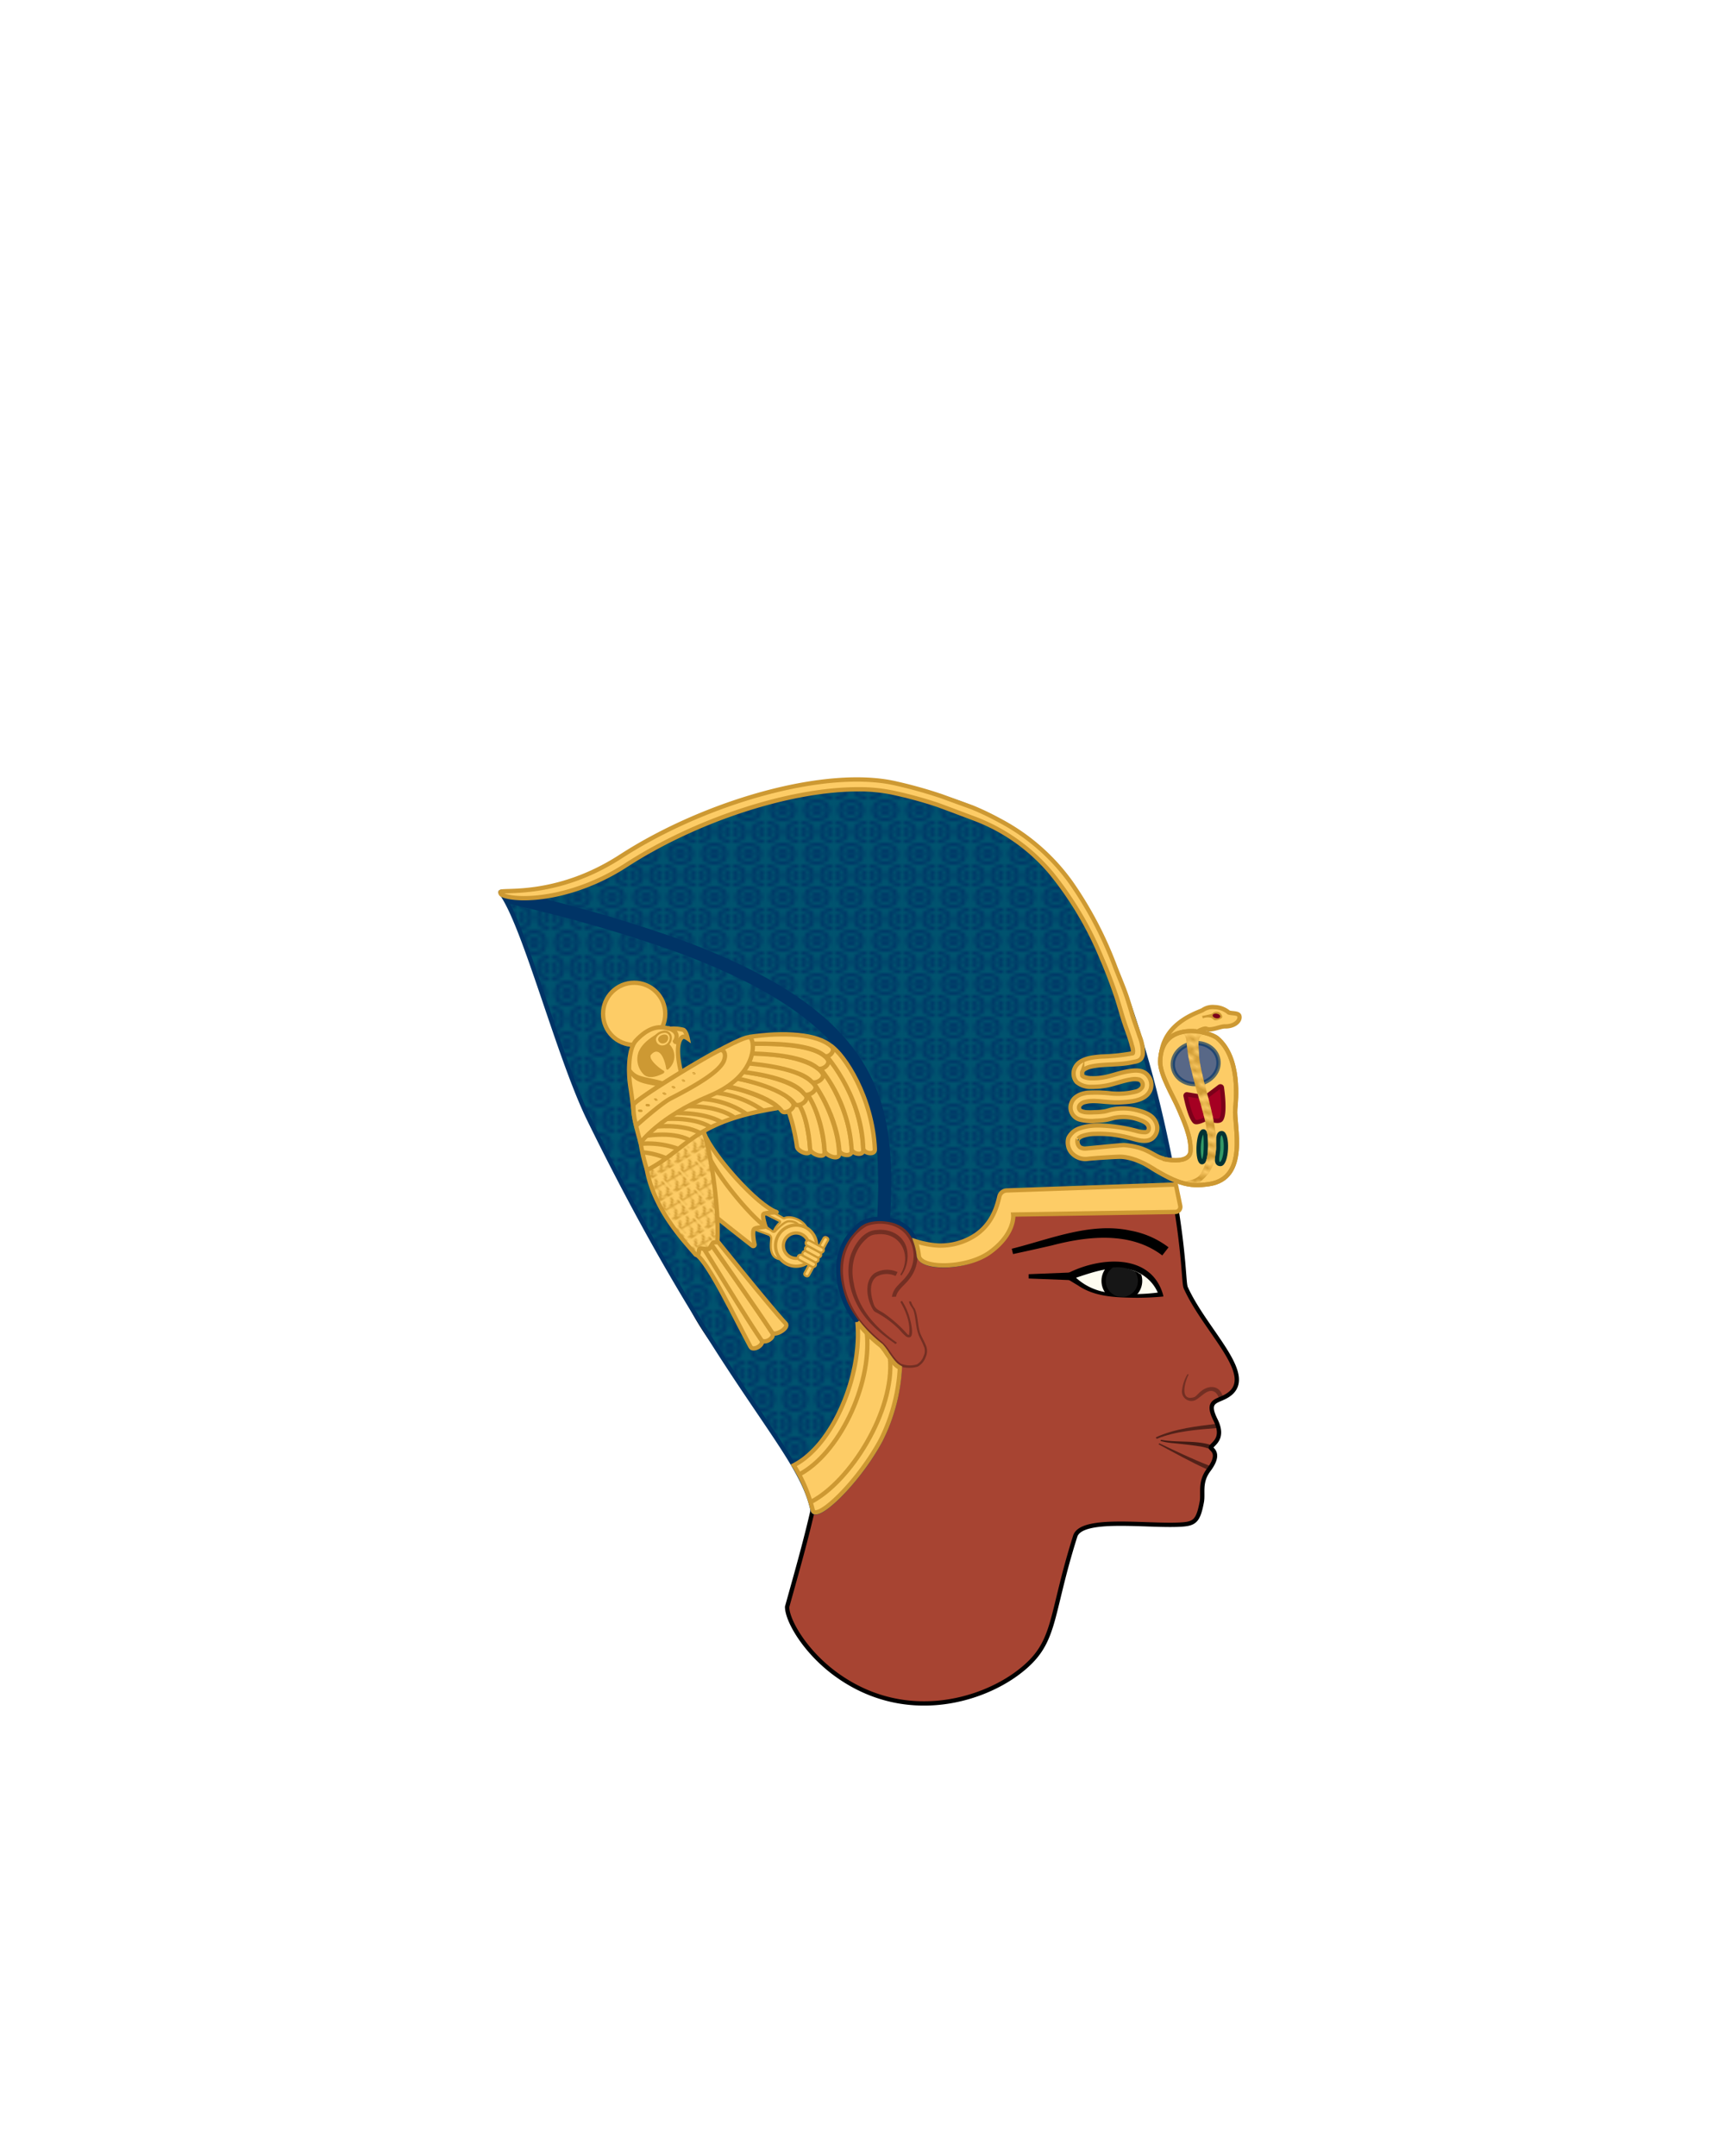 <svg xmlns="http://www.w3.org/2000/svg" xmlns:xlink="http://www.w3.org/1999/xlink" viewBox="0 0 400 500"><defs><style>.cls-1,.cls-15,.cls-17,.cls-2,.cls-3{fill:none;}.cls-12,.cls-15,.cls-18,.cls-2{stroke:#003466;}.cls-11,.cls-12,.cls-15,.cls-16,.cls-17,.cls-18,.cls-19,.cls-2,.cls-20,.cls-23,.cls-24,.cls-25,.cls-3,.cls-5{stroke-miterlimit:10;}.cls-3{stroke:#fdcc66;}.cls-24,.cls-4{fill:#cd9933;}.cls-5{fill:#a74432;}.cls-11,.cls-5{stroke:#000;}.cls-6{opacity:0.6;}.cls-7{opacity:0.5;}.cls-8{opacity:0.31;}.cls-9{fill:#fefcf0;}.cls-10{clip-path:url(#clip-path);}.cls-11{fill:#161616;}.cls-12{fill:#00536f;}.cls-13{fill:url(#concentricCircles1pxBlue);}.cls-14{fill:url(#concentricCircles1pxBlue-3);}.cls-15{stroke-width:3px;}.cls-16,.cls-23,.cls-25{fill:#fdcc66;}.cls-16,.cls-17,.cls-23,.cls-24,.cls-25{stroke:#cd9933;}.cls-18{fill:#039;opacity:0.65;}.cls-19{fill:#a50022;stroke:#7c001a;}.cls-20{fill:#339967;stroke:#013334;}.cls-21{fill:url(#light_yellow_thick_lines);}.cls-22{fill:#7c001a;}.cls-23,.cls-24{stroke-width:0.5px;}.cls-25{stroke-width:0.75px;}.cls-26{fill:url(#lion_mane);}</style><clipPath id="clip-path"><path class="cls-1" d="M248,296s8.87-2.34,11.62-2.11c6.34.53,9.51,6.34,9.51,6.34s-8.45,1.59-14.79-.53C252.63,299.11,248,296,248,296Z"/></clipPath><pattern id="concentricCircles1pxBlue" data-name="concentricCircles1pxBlue" width="8.12" height="14" patternTransform="translate(-0.45 -10.32) scale(0.84)" patternUnits="userSpaceOnUse" viewBox="0 0 8.12 14"><rect class="cls-1" width="8.12" height="14"/><circle class="cls-2" cx="8.06" cy="13.5" r="3"/><circle class="cls-2" cx="8.06" cy="13.5" r="1"/><circle class="cls-2" cx="-0.06" cy="13.5" r="3"/><circle class="cls-2" cx="-0.06" cy="13.5" r="1"/><circle class="cls-2" cx="4" cy="6.5" r="3"/><circle class="cls-2" cx="4" cy="6.5" r="1"/><circle class="cls-2" cx="8.06" cy="-0.5" r="3"/><circle class="cls-2" cx="8.06" cy="-0.5" r="1"/><circle class="cls-2" cx="-0.06" cy="-0.5" r="3"/><circle class="cls-2" cx="-0.06" cy="-0.5" r="1"/></pattern><pattern id="concentricCircles1pxBlue-3" data-name="concentricCircles1pxBlue" width="8.12" height="14" patternTransform="translate(3.73 1.78) scale(0.88 0.72)" patternUnits="userSpaceOnUse" viewBox="0 0 8.12 14"><rect class="cls-1" width="8.12" height="14"/><circle class="cls-2" cx="8.06" cy="13.5" r="3"/><circle class="cls-2" cx="8.06" cy="13.5" r="1"/><circle class="cls-2" cx="-0.06" cy="13.5" r="3"/><circle class="cls-2" cx="-0.06" cy="13.5" r="1"/><circle class="cls-2" cx="4" cy="6.5" r="3"/><circle class="cls-2" cx="4" cy="6.5" r="1"/><circle class="cls-2" cx="8.06" cy="-0.5" r="3"/><circle class="cls-2" cx="8.06" cy="-0.5" r="1"/><circle class="cls-2" cx="-0.06" cy="-0.5" r="3"/><circle class="cls-2" cx="-0.06" cy="-0.5" r="1"/></pattern><pattern id="light_yellow_thick_lines" data-name="light yellow thick lines" width="5.1" height="8.75" patternTransform="translate(5.92 8.02) rotate(-59.52)" patternUnits="userSpaceOnUse" viewBox="0 0 5.1 8.75"><rect class="cls-1" width="5.1" height="8.75"/><line class="cls-3" x1="5.36" y1="7.42" x2="12.36" y2="19.42"/><line class="cls-3" x1="3.4" y1="8.51" x2="10.4" y2="20.51"/><line class="cls-3" x1="2.76" y1="7.42" x2="9.76" y2="19.42"/><line class="cls-3" x1="0.26" y1="7.42" x2="7.26" y2="19.42"/><line class="cls-3" x1="-1.7" y1="8.51" x2="5.3" y2="20.51"/><line class="cls-3" x1="-2.34" y1="7.42" x2="4.66" y2="19.42"/><line class="cls-3" x1="-4.84" y1="7.42" x2="2.16" y2="19.42"/><line class="cls-3" x1="-6.79" y1="8.51" x2="0.21" y2="20.51"/><line class="cls-3" x1="5.36" y1="-1.33" x2="12.36" y2="10.67"/><line class="cls-3" x1="3.4" y1="-0.24" x2="10.4" y2="11.76"/><line class="cls-3" x1="2.76" y1="-1.33" x2="9.76" y2="10.67"/><line class="cls-3" x1="0.26" y1="-1.33" x2="7.26" y2="10.67"/><line class="cls-3" x1="-1.7" y1="-0.24" x2="5.3" y2="11.76"/><line class="cls-3" x1="-2.34" y1="-1.33" x2="4.66" y2="10.67"/><line class="cls-3" x1="-4.84" y1="-1.33" x2="2.16" y2="10.67"/><line class="cls-3" x1="-6.79" y1="-0.24" x2="0.21" y2="11.76"/><line class="cls-3" x1="5.36" y1="-10.09" x2="12.36" y2="1.91"/><line class="cls-3" x1="3.4" y1="-9" x2="10.4" y2="3"/><line class="cls-3" x1="2.76" y1="-10.09" x2="9.76" y2="1.91"/><line class="cls-3" x1="0.26" y1="-10.09" x2="7.26" y2="1.91"/><line class="cls-3" x1="-1.7" y1="-9" x2="5.3" y2="3"/><line class="cls-3" x1="-2.34" y1="-10.09" x2="4.66" y2="1.91"/><line class="cls-3" x1="-4.84" y1="-10.09" x2="2.16" y2="1.91"/><line class="cls-3" x1="-6.79" y1="-9" x2="0.21" y2="3"/></pattern><pattern id="lion_mane" data-name="lion mane" width="9.01" height="12.85" patternTransform="matrix(0.39, -0.23, 0.28, 0.33, 14.54, -1.09)" patternUnits="userSpaceOnUse" viewBox="0 0 9.01 12.85"><rect class="cls-1" width="9.01" height="12.85"/><path class="cls-4" d="M9.51,9.63c-.2,1.87-1.59,3-2.8,4.27-.1.09-.27.26-.21.19a0,0,0,0,0,0-.05s-.11,0,0,0c1.93-.44,5.9-1.11,6.22-3.38h.56c-.21,2.76-4.44,3.61-6.62,4.19a.8.8,0,0,1-.93-1.08A21.15,21.15,0,0,0,8,11a2.89,2.89,0,0,0,.49-1.38Z"/><path class="cls-4" d="M5,9.63c-.2,1.87-1.59,3-2.8,4.27-.1.09-.27.26-.21.19A.2.2,0,0,0,2,14s-.11,0,0,0c1.92-.44,5.89-1.11,6.22-3.38h.56c-.22,2.76-4.45,3.61-6.62,4.19a.79.79,0,0,1-.93-1.08A21.07,21.07,0,0,0,3.51,11,2.91,2.91,0,0,0,4,9.63Z"/><path class="cls-4" d="M.5,9.63c-.2,1.87-1.58,3-2.8,4.27-.09.09-.27.26-.21.19a0,0,0,0,0,0-.05s-.11,0,0,0c1.92-.44,5.89-1.11,6.21-3.38h.56c-.21,2.76-4.44,3.61-6.62,4.19a.79.79,0,0,1-.92-1.08A21.91,21.91,0,0,0-1,11,2.79,2.79,0,0,0-.5,9.63Z"/><path class="cls-4" d="M11.76,3.21c-.2,1.86-1.58,3-2.8,4.27l-.21.19a0,0,0,0,0,0,0s-.11,0,0,0c1.92-.44,5.89-1.11,6.21-3.39h.56C15.33,7,11.1,7.82,8.92,8.39A.79.79,0,0,1,8,7.31a21.12,21.12,0,0,0,2.27-2.72,2.82,2.82,0,0,0,.49-1.38Z"/><path class="cls-4" d="M7.26,3.21c-.2,1.86-1.59,3-2.8,4.27l-.21.19s0,0,0,0-.11,0,0,0c1.92-.44,5.9-1.11,6.22-3.39H11C10.82,7,6.59,7.82,4.42,8.39a.79.79,0,0,1-.93-1.08A20.41,20.41,0,0,0,5.77,4.59a3,3,0,0,0,.49-1.38Z"/><path class="cls-4" d="M2.76,3.21c-.2,1.86-1.59,3-2.8,4.27-.1.09-.27.25-.22.19a0,0,0,0,0,0,0s-.1,0,0,0C1.68,7.16,5.65,6.49,6,4.21h.56C6.32,7,2.09,7.82-.08,8.39A.79.79,0,0,1-1,7.31,20.33,20.33,0,0,0,1.26,4.59a3,3,0,0,0,.5-1.38Z"/><path class="cls-4" d="M-1.75,3.21c-.2,1.86-1.59,3-2.8,4.27l-.21.19a0,0,0,0,0,0,0s-.11,0,0,0c1.93-.44,5.9-1.11,6.22-3.39H2C1.82,7-2.41,7.82-4.59,8.39a.79.79,0,0,1-.93-1.08A20.41,20.41,0,0,0-3.24,4.59a2.92,2.92,0,0,0,.49-1.38Z"/><path class="cls-4" d="M9.51-3.21c-.2,1.86-1.59,3-2.8,4.27-.1.08-.27.25-.21.18s0,0,0,0-.11,0,0,0C8.44.74,12.41.06,12.73-2.21h.56C13.08.54,8.85,1.4,6.67,2A.79.79,0,0,1,5.74.89,21.76,21.76,0,0,0,8-1.83a2.92,2.92,0,0,0,.49-1.38Z"/><path class="cls-4" d="M5-3.21c-.2,1.86-1.59,3-2.8,4.27-.1.08-.27.25-.21.18a.06.06,0,0,0,0,0s-.11,0,0,0C3.93.74,7.9.06,8.23-2.21h.56C8.57.54,4.34,1.4,2.17,2A.79.79,0,0,1,1.24.89,21.68,21.68,0,0,0,3.51-1.83,3,3,0,0,0,4-3.21Z"/><path class="cls-4" d="M.5-3.21c-.2,1.86-1.58,3-2.8,4.27-.09.08-.27.25-.21.18s0,0,0,0-.11,0,0,0C-.57.74,3.4.06,3.72-2.21h.56C4.07.54-.16,1.4-2.34,2A.79.79,0,0,1-3.26.89,22.57,22.57,0,0,0-1-1.83,2.82,2.82,0,0,0-.5-3.21Z"/></pattern></defs><g id="Layer_2" data-name="Layer 2"><g id="Male_Poses" data-name="Male Poses"><g id="Head_copy_3" data-name="Head copy 3"><path id="head_round" data-name="head round" class="cls-5" d="M249.32,356.27c1.42-4.51,16.16-2.33,24.07-2.68,3.58-.16,4.42-.67,5.29-5.28.38-2.05-.56-4.55,1.58-7.4,3.17-4.23.23-4.83.53-5.29.61-.92,3.17-2.11,1.06-6.34s0-4.22,2.11-5.28c8.45-4.23-4.23-14.8-9-25.36-.49-1.08-.25-7.25-2.65-21.14-3.65-21.17-5.28-27.48-22.19-38-10.4-6.51-29.07-10.23-41.34-10.83-10.59-.52-20.43.94-29.46,6.6-8.51,5.32-12.69,9.51-19,21.13-8,14.75-7.1,31.95-.14,46.35,3.54,7.32,9.29,13.61,14.21,20.23,4.29,5.76,9.12,11.15,13.11,17.1a11.64,11.64,0,0,1,1.41,8.14c-1.94,8.73-4,15.8-6.39,24.43,0,3.17,4.22,10.57,11.62,15.85,15.5,11.08,33,6.18,42-.64S243.21,375.61,249.32,356.27Z"/><g id="face"><g id="mouth"><g class="cls-6"><path d="M269.23,333.91c3.82.72,8,0,11.78,1.27l-.44.89a11.14,11.14,0,0,0-2.69-.69c-1.67-.28-4.12-.52-5.83-.7a15.57,15.57,0,0,1-2.95-.51l.13-.26Z"/></g><g class="cls-7"><path d="M280.07,340.84c-3.91-1.77-7.63-3.84-11.4-5.88l.13-.25c3.84,1.81,7.7,3.68,11.65,5.21l-.38.92Z"/></g><g class="cls-7"><path d="M282.47,331.16c-4.78.39-9.78.7-14.27,2.53l-.18-.36c4.5-2.05,9.51-2.57,14.38-3.17l.07,1Z"/></g></g><g class="cls-8"><path d="M275.63,318.78c-.92,1.75-2.15,6.33,1.32,5.22.51-.25.94-.9,1.44-1.26,1.51-1.35,3.95-1.67,4.93.5a3.14,3.14,0,0,1,.32,1.18h-1a2.55,2.55,0,0,0-.7-1.41c-1.65-1.4-3.28.92-4.7,1.66a2.19,2.19,0,0,1-3.16-2.14,9.26,9.26,0,0,1,1.3-3.88l.25.13Z"/></g><path d="M269.49,291.13c-7.33-5.55-17.14-4.51-25.58-2.3-3,.69-6,1.36-9,2l-.3-1.23c8.8-2.19,18.29-6.23,27.5-4.21a20.54,20.54,0,0,1,8.86,3.88l-1.47,1.89Z"/><g id="eye"><path class="cls-9" d="M248,296s6.85-3,11.62-2.64c7.93.53,9.51,6.87,9.51,6.87a48,48,0,0,1-14.79-.53C251.74,299.09,248,296,248,296Z"/><path d="M247.22,295.88c.08-.43.46-.65.84-.83,7.22-3.5,18.72-4.44,21.59,5.05l.13.57c-2.06.21-4.11.29-6.16.3-4.67-.06-9.67-.13-13.66-2.87-.75-.44-1.54-.94-2.29-1.38a.89.89,0,0,1-.45-.84Zm1.62.23a.72.72,0,0,0-.24-.68,5.55,5.55,0,0,0,.42.42,13.44,13.44,0,0,0,9.08,4,44,44,0,0,0,11-.17l-.42.61a9.1,9.1,0,0,0-3.46-4.43c-5-3.46-11.28-1-16.52.73l-.17.06-.09,0a.72.72,0,0,0,.4-.61Z"/><polygon points="238.52 295.5 248.03 295.12 248.03 296.87 238.52 296.5 238.52 295.5 238.52 295.5"/><g class="cls-10"><circle class="cls-11" cx="260.14" cy="297.05" r="4.23"/></g></g><g id="ear"><g class="cls-8"><path d="M206.84,300.75c.27-2.18,2.07-3.12,3.23-4.65a7.58,7.58,0,0,0,.26-9.44c-2-2.85-6.22-3.45-9.33-2.32a10.73,10.73,0,0,0-3.7,3.55c-3.8,6.16-1.21,14.5,3.33,19.58a38.12,38.12,0,0,0,3.91,3.7c1.71,1.49,2.49,3.8,4.35,5.08a5.65,5.65,0,0,0,3.74.16,3.6,3.6,0,0,0,1.53-1.9,2.68,2.68,0,0,0,0-2.42c-.31-.82-.77-1.6-1.13-2.45-.67-1.74-.63-3.59-1.09-5.34-.22-1-1-1.43-1.15-2.49h.44a6.08,6.08,0,0,0,.89,1.68c.83,1.88.61,4.09,1.37,5.95.35.81.81,1.6,1.16,2.46a3.28,3.28,0,0,1,0,2.82,4,4,0,0,1-1.82,2.2,6.46,6.46,0,0,1-2.82.23c-2-.09-3.11-2.08-4.18-3.5-1.51-2.32-3.92-3.62-5.69-5.74A21.21,21.21,0,0,1,197,303.4c-2.38-4.87-3.44-11.13-.35-15.94a11.29,11.29,0,0,1,4-3.88c3.56-1.32,8-.6,10.36,2.54a8.51,8.51,0,0,1-.23,10.6c-.95,1.27-2.77,2.5-3,4Z"/></g><g class="cls-8"><path d="M207.65,295.91a4.8,4.8,0,0,0-4.42.18c-1.8,1.36-1.32,4.16-.72,6.08.45,1.63,1.5,1.69,2.66,2.54a30,30,0,0,1,5.29,4.77.65.65,0,0,0,.32.11c-.05,0-.07,0,0,0,.44-2.57-.7-5.46-2-7.67l.37-.25a13.93,13.93,0,0,1,1.73,3.76c.29.95,1.55,5.7-.7,4.55-.87-.64-1.43-1.5-2.22-2.19a21.94,21.94,0,0,0-4.89-3.48,1.54,1.54,0,0,1-.51-.4c-1.53-2.31-2.35-6.72.21-8.62a5.72,5.72,0,0,1,5.36-.28l-.44.89Z"/></g><g class="cls-8"><path d="M208.78,295.57c2.81-4.44,0-10-5.51-9.3a3.39,3.39,0,0,0-2.33,1c-3,2.62-3.78,6.62-2.95,10.39,1,5.93,5.25,10.43,10,13.72l-.32.32c-3.16-2.16-6.39-4.79-8.44-8.25s-3.06-7.71-2.17-11.67c.79-2.82,2.94-6.31,6.08-6.52,3.33-.42,6.62,1.27,7.21,4.7a7.78,7.78,0,0,1-1.32,5.84l-.29-.23Z"/></g></g></g><g id="horus_khepresh" data-name="horus khepresh"><path class="cls-12" d="M234.75,281.12l38.58-.88s-5.75-39.83-19.77-66.71c-9.82-18.85-22.47-26-45.41-31.49-16.22-3.88-44.42,4.24-64.07,17-15.12,9.78-28.55,7.17-28,7.92,5.4,6.94,13.39,38.09,20.54,52.68,30.38,62,48.71,76,51.79,90.55.65,3,10.38-6.15,15.75-16.11a42.19,42.19,0,0,0,4.48-16.87c-1.11-.51-1.93-1.72-2.91-3.09a13.86,13.86,0,0,0-1.47-2c-2.8-2.14-7.06-6.45-8.66-11.08-3.51-10.2,1.44-14.71,3-16.36.1-.11.2-.19.27-.26,2.44-2.44,7.14-1.78,8.91-1.11,2.57,1,4.71,2.85,5.26,7.87.36,3.2,11.14,3.21,16.46-.95C235.29,285.67,234.75,281.12,234.75,281.12Z"/><path class="cls-13" d="M118.45,206.92c-.16,0-2.07.35-2,.5,5.38,7.81,13.18,37.91,20.17,52.18,30.38,62,48.71,76,51.79,90.55.65,3,10.38-6.15,15.75-16.11a42.19,42.19,0,0,0,4.48-16.87c-1.11-.51-1.93-1.72-2.91-3.09a13.86,13.86,0,0,0-1.47-2c-2.8-2.14-7.06-6.45-8.66-11.08-3.51-10.2,1.44-14.71,3-16.36.1-.11.2-.19.27-.26,1.61-1.61,6.3-1.67,6.3-1.67C207.33,227.71,171.73,225.35,118.45,206.92Z"/><path class="cls-14" d="M205.18,282.7c0,1.08,2,.33,2.61.56,2.57,1,4.71,2.85,5.26,7.87.36,3.2,11.14,3.21,16.46-.95,5.78-4.51,5.24-9.06,5.24-9.06l38.58-.88s-5.75-39.83-19.77-66.71c-9.82-18.85-22.47-26-45.41-31.49-16.22-3.88-44.42,4.24-64.07,17-15.12,9.78-26.52,7.61-25.63,7.92C171.88,225.77,207.33,226.66,205.18,282.7Z"/><path class="cls-15" d="M117.7,208a335.81,335.81,0,0,1,38.92,11.09c47.93,17.41,49.47,37.85,48.3,63.63"/><g id="front_cobra_large" data-name="front cobra large"><path class="cls-16" d="M198.82,306.61c1.14,12.32-5.63,28.52-14.76,33.21h0a35.17,35.17,0,0,1,4.38,10.33c.65,3,10.38-6.15,15.75-16.11a42.19,42.19,0,0,0,4.48-16.87c-1.11-.51-1.93-1.72-2.91-3.09a13.86,13.86,0,0,0-1.47-2,30.79,30.79,0,0,1-5.47-5.46Z"/><path class="cls-17" d="M208.67,317.17c-1.11-.51-1.93-1.72-2.91-3.09a13.86,13.86,0,0,0-1.47-2,30.79,30.79,0,0,1-5.47-5.46h0"/><path class="cls-17" d="M188,348.34c9.13-4.7,19.51-21.12,18.37-33.43"/><path class="cls-17" d="M185.22,342c9.13-4.69,16.94-20.5,15.8-32.82"/><path class="cls-17" d="M273.4,278.72l-39.9.92c-1.16.92-.32,5.66-5.07,9.18-2.21,1.64-6,2.45-9.59,2.69-1.55.11-4.74.1-5.9-1.18"/><path class="cls-16" d="M272.54,274.71a.13.13,0,0,1,.14.11l1,4.83a1.17,1.17,0,0,1-1.12,1.41l-37.61.61s.54,4.34-5.29,8.66c-5.36,4-16.24,4-16.6.9a14.46,14.46,0,0,0-.77-3.38,21.72,21.72,0,0,0,5.19,1,14.72,14.72,0,0,0,8.73-2.43c2.79-1.91,4.59-4.72,5.51-8.89a1.84,1.84,0,0,1,1.73-1.45Z"/><path class="cls-16" d="M277.86,239.12s1.44-.76,1.88-.54c1.05.52,3.28-.57,4.27-.55,2.21.06,3.68-1.26,3.38-2.41-.2-.76-1.71-.55-2.47-.82a5.32,5.32,0,0,0-3.32-1.24,4.09,4.09,0,0,0-2.65.64c-.55.51-10.89,3.08-9.65,13"/><path class="cls-16" d="M264.77,266.86c3.84,2.29,11.09,3.53,11.29.11s-1.79-7.5-2.63-9.54c-1.29-3.1-4.44-8.09-4.4-11.23.14-9.65,11.15-7.2,13.27-5.41,5.41,4.57,4.3,14.49,4.13,16.42-.32,3.81,3.19,16.06-6.11,17.41-4.55.65-7.47.16-15.91-5.5"/><path class="cls-4" d="M278.73,235.62c.61-.11,1.2-.23,1.78-.37a1.53,1.53,0,0,0,.61-.21,1.36,1.36,0,0,1,2.31.7l-.07.3a2.92,2.92,0,0,1-1.21.56,1.35,1.35,0,0,1-.53,0c-.33-.19-.63-.64-1.07-.62a2.78,2.78,0,0,0-1.62.18l-.2-.55Z"/><ellipse class="cls-18" cx="277.27" cy="246.64" rx="5.32" ry="4.74" transform="translate(-37.71 50.43) rotate(-9.73)"/><path class="cls-19" d="M275.23,253.79l4.26.71L282.8,252a.34.34,0,0,1,.54.31s.87,5.83-.18,7.3c-.63.86-3.29-.26-3.29-.26s-2.26,1.25-2.82.78c-1.15-1-2.12-5.94-2.12-5.94A.3.3,0,0,1,275.23,253.79Z"/><path class="cls-20" d="M284.26,266.41c-.09,2-.65,3.53-1.25,3.54-1.45,0-.49-2.32-.54-3.87-.1-2.95.26-3.31.87-3.29S284.35,264.43,284.26,266.41Z"/><path class="cls-20" d="M279.62,265.73c0,2.66-.41,3.82-.91,3.8s-.85-1.63-.76-3.61.58-3.56,1.09-3.54S279.63,263.76,279.62,265.73Z"/><path class="cls-4" d="M275.05,274c1.55-.45,2.81-.65,3.61-2.14,3.73-7-.58-15.46-2.15-22.71a39.46,39.46,0,0,1-1.35-7.36,4.52,4.52,0,0,0-1-2.72l5,.57C277.4,240.7,278,242.34,278,244c.24,8.56,9.06,24.41-.23,30.41a14.19,14.19,0,0,1-2.45.54l-.25-1Z"/><path class="cls-21" d="M275.05,274c1.55-.45,2.81-.65,3.61-2.14,3.73-7-.58-15.46-2.15-22.71a39.46,39.46,0,0,1-1.35-7.36,4.52,4.52,0,0,0-1-2.72l5,.57C277.4,240.7,278,242.34,278,244c.24,8.56,9.06,24.41-.23,30.41a14.19,14.19,0,0,1-2.45.54l-.25-1Z"/><path class="cls-17" d="M264.77,266.86c3.84,2.29,11.09,3.53,11.29.11s-1.79-7.5-2.63-9.54c-1.29-3.1-4.44-8.09-4.4-11.23.14-9.65,11.15-7.2,13.27-5.41,5.41,4.57,4.3,14.49,4.13,16.42-.32,3.81,3.19,16.06-6.11,17.41-4.55.65-7.47.16-15.91-5.5"/><ellipse class="cls-22" cx="282.07" cy="235.61" rx="0.53" ry="0.89" transform="translate(0.28 471.55) rotate(-79.81)"/><path class="cls-16" d="M268.27,271.58c-4.15-2.79-7.12-3.35-8.71-3.31-.79,0-5.64.28-7.45.5a4.29,4.29,0,0,1-3.67-1.46,3.72,3.72,0,0,1-.68-3.44,4.4,4.4,0,0,1,2.8-2.26c2.36-.83,5.13-.63,7.58-.37a38.33,38.33,0,0,1,5.31,1,6.94,6.94,0,0,0,2.07.33.82.82,0,0,0,.85-.66c.2-1.25-1.1-1.84-2.08-2.18a11,11,0,0,0-5.84-.5c-.73.16-1.41.4-2.14.51s-1.51.16-2.26.19a10.29,10.29,0,0,1-3.67-.29,2.89,2.89,0,0,1-2-3.66c.49-1.65,2.14-2.34,3.7-2.55a30.51,30.51,0,0,1,5.57.15,16.75,16.75,0,0,0,5.65-.42,2.4,2.4,0,0,0,1.54-1,1.28,1.28,0,0,0,0-1.16,1.34,1.34,0,0,0-.69-.64,4.68,4.68,0,0,0-2,0c-1.71.27-3.31.89-5,1.27a16.78,16.78,0,0,1-4,.42,5,5,0,0,1-3.5-1.12,3.05,3.05,0,0,1-.39-3.3c1-2.14,4-2.42,6-2.6a47.71,47.71,0,0,0,7.4-.76c.05,0,.08-.42.08-.48a4.14,4.14,0,0,0-.27-1.32c-.37-1.51-.94-3-1.45-4.44-.8-2.28-1.39-4.63-2.15-6.92-1-2.95-2.09-5.86-3.33-8.72a79.21,79.21,0,0,0-11.74-19.86,43,43,0,0,0-18-12.74c-2.13-.8-6.2-2.33-8.34-3.12a98.68,98.68,0,0,0-9.77-2.7,37.91,37.91,0,0,0-8.75-.92c-15.51,0-37.19,6.87-53.78,17.6-12.3,8-24.93,8.56-28.75,6.89a.62.62,0,0,1-.36-.64c0-.8,12.75,1.53,27.86-8.25,19.65-12.72,47.86-20.79,64.08-16.9a104.15,104.15,0,0,1,10.38,2.92c2.08.77,5.06,1.83,7.14,2.6a62.48,62.48,0,0,1,6.07,2.9,47.65,47.65,0,0,1,16.81,14.59,87.84,87.84,0,0,1,10.23,19.56c1,2.61,2.13,5.09,2.95,7.76.32,1,.72,2.3,1,3.33.47,1.49,1.21,3.45,1.69,4.93a9.9,9.9,0,0,1,.74,4.17c-.29,1.61-1.34,1.6-2.55,1.86-2.57.55-5.24.42-7.84.72a13.54,13.54,0,0,0-1.65.28,4.51,4.51,0,0,0-1.3.48,1.59,1.59,0,0,0-.65.6c-.09.19,0-.06-.07.2,0,.06-.06.26,0,.09,0,.11,0,.23,0,.34s0,.35,0,.2c0,.2,0,.2.16.3s0,0,0,0l.16.11a1.07,1.07,0,0,0,.19.09,4.53,4.53,0,0,0,1.62.28,14.45,14.45,0,0,0,3.71-.39c1.68-.4,3.29-1,5-1.25,1.45-.22,3.09-.35,4.21.78a3.39,3.39,0,0,1,.8,3.5c-.62,1.66-2.34,2.35-4,2.66a23.7,23.7,0,0,1-5.89.21c-1.72-.1-3.59-.46-5.28,0a1.91,1.91,0,0,0-1.29.83.89.89,0,0,0,.3,1.23,3.19,3.19,0,0,0,.7.23,3.33,3.33,0,0,0,.45.08q1,.06,1.92,0c.73,0,1.46-.06,2.18-.15s1.4-.37,2.12-.51a13,13,0,0,1,6.1.3c1.48.42,3.08,1,3.82,2.46a3.09,3.09,0,0,1-.82,4.06c-1.29.85-3,.37-4.39,0a32.64,32.64,0,0,0-4.9-1,28,28,0,0,0-3.88-.14,8.7,8.7,0,0,0-3.18.59l-.35.2a.91.91,0,0,0-.16.11s.1-.08,0,0l-.23.23c.11-.13,0,.07-.07.12a1,1,0,0,0-.1.33,1.59,1.59,0,0,0,.06.6,1.61,1.61,0,0,0,.56.93,2.3,2.3,0,0,0,1.47.27c.87-.05,8.2-.83,8.77-.78,5.47.44,6.63,2.58,9.18,3.14"/></g><g id="horus"><circle class="cls-16" cx="147.05" cy="235.12" r="7.21"/><g id="horus_head" data-name="horus head"><path class="cls-16" d="M162,259.46c-5.79-12.16-5.38-18.14-3.66-19,.34-.18,1.13.37,1.13.37s-.34-1.65-1-2a9.14,9.14,0,0,0-3-.26c-.86.06-3.76-1.81-8,2.75-1.78,1.92-1.86,7.35-1.26,10.95.21,1.24.65,4.86.65,4.86"/><path class="cls-4" d="M153.1,239.5c-4.35,2.54-5.31,4.5-5.09,6.59a5.32,5.32,0,0,0,1.6,3.1c1.26.93,3.46-.1,4.17-.47a.14.14,0,0,0,0-.25c-.79-.42-4.09-2.89-2.89-4.11,2.61-2.62,3.79,2.67,3.83,3.41,0,0,.05.07.08,0a3.67,3.67,0,0,0,0-5.69"/><path class="cls-4" d="M153.19,239.65c-1.85,1.14-3.88,2.38-4.75,4.45a4.65,4.65,0,0,0,1.26,4.9c1.18.8,2.74.13,3.91-.43,0,0,.09-.06,0,0a.07.07,0,0,0,0,.06s.09.08,0,0a10.17,10.17,0,0,1-2.43-2c-.5-.6-1.14-1.46-.61-2.27a2,2,0,0,1,2.23-.82c1.48.9,1.82,2.66,2.12,4.21,0-.12-.2-.22-.3-.12h0a3.47,3.47,0,0,0,0-5.33l.36-.35a3.94,3.94,0,0,1-.06,6.06.29.29,0,0,1-.45-.2,9.08,9.08,0,0,0-.6-2.23c-.59-1.48-1.65-2.42-2.92-.95-.34.47.14,1.21.58,1.73a10.42,10.42,0,0,0,2.08,1.78c.14.11.35.14.42.36s-.19.44-.38.52c-1.26.58-2.94,1.22-4.22.31a5,5,0,0,1-1.36-5.36c.9-2.16,3-3.45,4.92-4.61l.18.3Z"/><path class="cls-23" d="M155.54,240.58a2,2,0,0,1-1.68,2.09,1.7,1.7,0,0,1-2-1.46c-.11-.94.92-1.76,1.88-1.89A1.39,1.39,0,0,1,155.54,240.58Z"/><path class="cls-24" d="M154.2,241.6a1,1,0,0,1-.35.12.82.82,0,0,1-1-.67.84.84,0,0,1,.49-.67,1.8,1.8,0,0,1,.56-.2c.73-.1.78.34.8.5A1.07,1.07,0,0,1,154.2,241.6Z"/><path class="cls-4" d="M146,247.33a4,4,0,0,0,2.56,2.2c2.36.74,5.23.82,7.42,2.36a6.48,6.48,0,0,1,2.42,3.21l-.18.09c-1.56-2.14-3.79-3-6.31-3.4-1.84-.36-4.31-.65-5.58-2.37a3.92,3.92,0,0,1-.67-2l.34-.09Z"/><path class="cls-17" d="M157.42,241.73s-.85,0-.92-.21c0,0,1.57-2.19-1.6-3.1"/></g><path class="cls-16" d="M161.53,291c2.85,1.94,9.16,15.19,12.51,21.35.58,1.08,3.32-.47,2.53-1.62-3.68-5.33-13.26-21.16-13.26-21.16l-2.15-1.54S160.91,290.6,161.53,291Z"/><path class="cls-16" d="M163.14,289.47c2.23,3.52,9.54,15.63,13.38,21.27.69,1,3.28-.43,2.54-1.61-3.44-5.41-14.63-21.18-14.63-21.18l-1.45-.88A5.25,5.25,0,0,0,163.14,289.47Z"/><path class="cls-16" d="M164.56,288c2.48,3.62,10.6,15.13,14.46,21,.67,1,4.1-1.05,3.16-2.07C178.76,303.3,166,287.39,166,287.39l-1.26-1.13S164.14,287.41,164.56,288Z"/><path class="cls-23" d="M176.73,281.15l4,2a.28.28,0,0,1,.06.45c-.64.54-1.66,2.07-1.51,2.72s1.78,1.29,2.2.74c2.91-3.78,6.28-.94,5.61-2.28-1-2-3.85-2.91-5.18-2.28-.22.1-.58-.18-.79-.3l-2.67-1.52Z"/><path class="cls-23" d="M174.84,285.08l3.38,1.24a.94.94,0,0,1,.61.92c-.06,1.23-.56,3.93,1.54,4.67,2.32.81-3.26-5.19,4.57-7.83.34-.12-.61-.91-2-.85-1,0-2.55,1.61-3.21,2.31a.49.49,0,0,1-.66,0l-2-1.47-2.31-.29Z"/><path class="cls-25" d="M180.34,286.74a4.77,4.77,0,1,1,2.11,6.4A4.78,4.78,0,0,1,180.34,286.74Zm2.93,4.77a2.94,2.94,0,1,0-1.29-3.95A2.93,2.93,0,0,0,183.27,291.51Z"/><rect class="cls-23" x="184.21" y="290.87" width="10.15" height="1.14" rx="0.45" transform="translate(-157.22 318) rotate(-61.38)"/><rect class="cls-23" x="186.46" y="290.11" width="1.27" height="4.62" rx="0.62" transform="translate(-159.21 316.58) rotate(-61.38)"/><rect class="cls-23" x="187.3" y="289.38" width="1.27" height="4.1" rx="0.62" transform="translate(-157.91 316.8) rotate(-61.38)"/><rect class="cls-23" x="187.9" y="288.27" width="1.27" height="4.1" rx="0.62" transform="translate(-156.62 316.76) rotate(-61.38)"/><rect class="cls-23" x="188.28" y="286.77" width="1.27" height="4.62" rx="0.62" transform="translate(-155.33 316.44) rotate(-61.38)"/><path class="cls-16" d="M163.28,262.84c2.14,5.33,12.45,16.81,16.75,18.22.56.18-2.68.06-3,.52s.41,2.73.41,2.73l-7.48-4-8.38-14.89S163,262.11,163.28,262.84Z"/><path class="cls-16" d="M174.47,288.91s-9.73-7.59-11.43-9.16c-2.49-2.28-.57-16.7.5-13.5,2,5.95,11.1,16.41,13.86,18.06.57.35-2.18.22-2.56.77s-.12,2.43.13,3.53A.31.31,0,0,1,174.47,288.91Z"/><path class="cls-16" d="M149.93,270.91c1.62,9.65,8.84,17,11.34,20a.42.42,0,0,0,.73-.19l.11-.86a.4.4,0,0,1,.45-.34l1.42.19a.62.62,0,0,0,.6-.28l.59-1a.68.68,0,0,1,.56-.33h.34a.31.31,0,0,0,.29-.35c.46-9.26-2.33-25.32-3.9-26.52C159.23,258.78,149.26,266.9,149.93,270.91Z"/><path class="cls-26" d="M149.93,270.91c1.62,9.65,8.84,17,11.34,20a.42.42,0,0,0,.73-.19l.11-.86a.4.4,0,0,1,.45-.34l1.42.19a.62.62,0,0,0,.6-.28l.59-1a.68.68,0,0,1,.56-.33h.34a.31.31,0,0,0,.29-.35c.46-9.26-2.33-25.32-3.9-26.52C159.23,258.78,149.26,266.9,149.93,270.91Z"/><g id="wing"><path class="cls-16" d="M148.54,265a41.93,41.93,0,0,0,1.39,6c.08.27.36.24.61.1,9-4.88,10.32-11,29.43-14.06,2.16-.34-8.49-5.4-13-4.95-5.79.58-19.76,7.19-18.46,13"/><path class="cls-17" d="M176.93,257.53a23.81,23.81,0,0,0-12-4.2"/><path class="cls-17" d="M173.22,258.43A20.46,20.46,0,0,0,161,254.84"/><path class="cls-17" d="M170.36,259.21c-4.55-3.25-12.16-2.63-12.16-2.63"/><path class="cls-17" d="M167.42,260.31c-4.55-2.66-11.92-2.15-11.92-2.15"/><path class="cls-17" d="M164.78,261.38c-4.55-2.66-11.44-1.78-11.44-1.78"/><path class="cls-17" d="M162.31,262.72c-4.34-2.23-10.61-1.41-10.61-1.41"/><path class="cls-17" d="M159.89,264.39c-4.35-2.22-10.83-.84-10.83-.84"/><path class="cls-17" d="M157.26,266.43a20.33,20.33,0,0,0-8.67-1.16"/><path class="cls-16" d="M182.38,256.37a43.48,43.48,0,0,1,2.42,9.53c.13,1.16,3.1,2.34,3.06.82-.07-2.2-1-9.54-3.37-11.52"/><path class="cls-16" d="M184.49,255.2s2.73,2,3.36,11.26c.08,1.17,3.4,2.37,3.35.85-.15-4.86-2.32-12.31-4.71-14.29"/><path class="cls-16" d="M186.47,252.66s4.13,4.87,4.76,14.17c.07,1.17,3.37,2.36,3.35.85-.07-6.88-4.69-15.73-7.08-17.71"/><path class="cls-16" d="M187.63,249.74s6.33,7.68,7,17c.08,1.17,2.89,1.71,2.87.19-.12-8.8-5.9-18.33-8.3-20.31"/><path class="cls-16" d="M189.28,246.7a33.14,33.14,0,0,1,8.19,19.74c.07,1.17,2.78,1.75,2.71.24-.56-12.15-7.11-20.63-9.5-22.61"/><path class="cls-16" d="M190.87,244s8.9,9.41,9.3,22.29c0,1.17,2.77,1.75,2.7.23-.56-12.14-7.14-22-10.24-24"/><path class="cls-16" d="M167.39,251.65s10.78,1.93,13.91,6c.71.94,3.4-.65,2.55-1.9-2.37-3.45-10.54-5.45-15.6-6"/><path class="cls-16" d="M170.39,250s10.79,1.94,13.91,6c.72.93,3.4-.65,2.55-1.9-2.37-3.45-10.83-5.16-15.9-5.72"/><path class="cls-16" d="M171.32,248.5s12,1,15.09,5.11c.71.93,3.4-.65,2.55-1.9-2.37-3.45-10.94-5-15.89-5.21"/><path class="cls-16" d="M172.41,246.52s12.44.75,15.72,4.26c.8.86,3.4-.65,2.55-1.9-2.37-3.45-11.53-4.75-17.16-4.57"/><path class="cls-16" d="M173.52,244.31c3.28.05,12.28.31,16,3.36.91.75,3.23-.78,2.38-2-2.37-3.45-12.45-3.76-18.08-3.58"/><path class="cls-16" d="M174,242.05c3.27,0,13.41-.31,17.1,2.74.9.75,2.84-1.06,1.73-2.08-3.28-3-11.14-3.41-19.13-2.23"/><path class="cls-16" d="M148.54,265s-2-6.53-1.67-8.73c.2-1.34,23.48-15.59,26.83-15.75,1.4-.06,2.64,8.71-9.14,13.62S148.54,265,148.54,265Z"/><path class="cls-16" d="M155.51,254.75c-2.27,1.16-8,6.31-8,6.31a16.52,16.52,0,0,1-.63-4.83c.15-1,15.1-10.19,19.84-12.6,1-.52,1.95.75,1,2.68C166.54,248.49,162.54,251.15,155.51,254.75Z"/><path class="cls-17" d="M154.4,268.57a18.19,18.19,0,0,0-5.44-1.34"/><ellipse class="cls-24" cx="148.45" cy="257.6" rx="0.03" ry="0.31" transform="translate(-113.65 397.93) rotate(-88.21)"/><ellipse class="cls-24" cx="150.22" cy="256.33" rx="0.03" ry="0.29" transform="translate(-112.02 395.98) rotate(-87.67)"/><ellipse class="cls-24" cx="152.08" cy="255.01" rx="0.02" ry="0.27" transform="translate(-110.4 393.8) rotate(-87.06)"/><ellipse class="cls-24" cx="154.06" cy="253.62" rx="0.02" ry="0.24" transform="translate(-108.78 391.36) rotate(-86.38)"/><ellipse class="cls-24" cx="156.18" cy="252.14" rx="0.02" ry="0.22" transform="translate(-107.15 388.61) rotate(-85.62)"/><ellipse class="cls-24" cx="158.45" cy="250.58" rx="0.01" ry="0.2" transform="translate(-105.57 385.45) rotate(-84.75)"/><ellipse class="cls-24" cx="160.91" cy="248.91" rx="0.01" ry="0.17" transform="translate(-104.11 381.63) rotate(-83.72)"/><ellipse class="cls-24" cx="163.56" cy="247.13" ry="0.15" transform="translate(-102.93 376.76) rotate(-82.44)"/><ellipse class="cls-24" cx="166.43" cy="245.21" ry="0.13" transform="matrix(0.16, -0.99, 0.99, 0.16, -102.37, 370.01)"/></g></g></g></g></g><g id="Head_copy" data-name="Head copy"><rect id="head_bounding_box" data-name="head bounding box" class="cls-1" width="400" height="500"/></g></g></svg>
